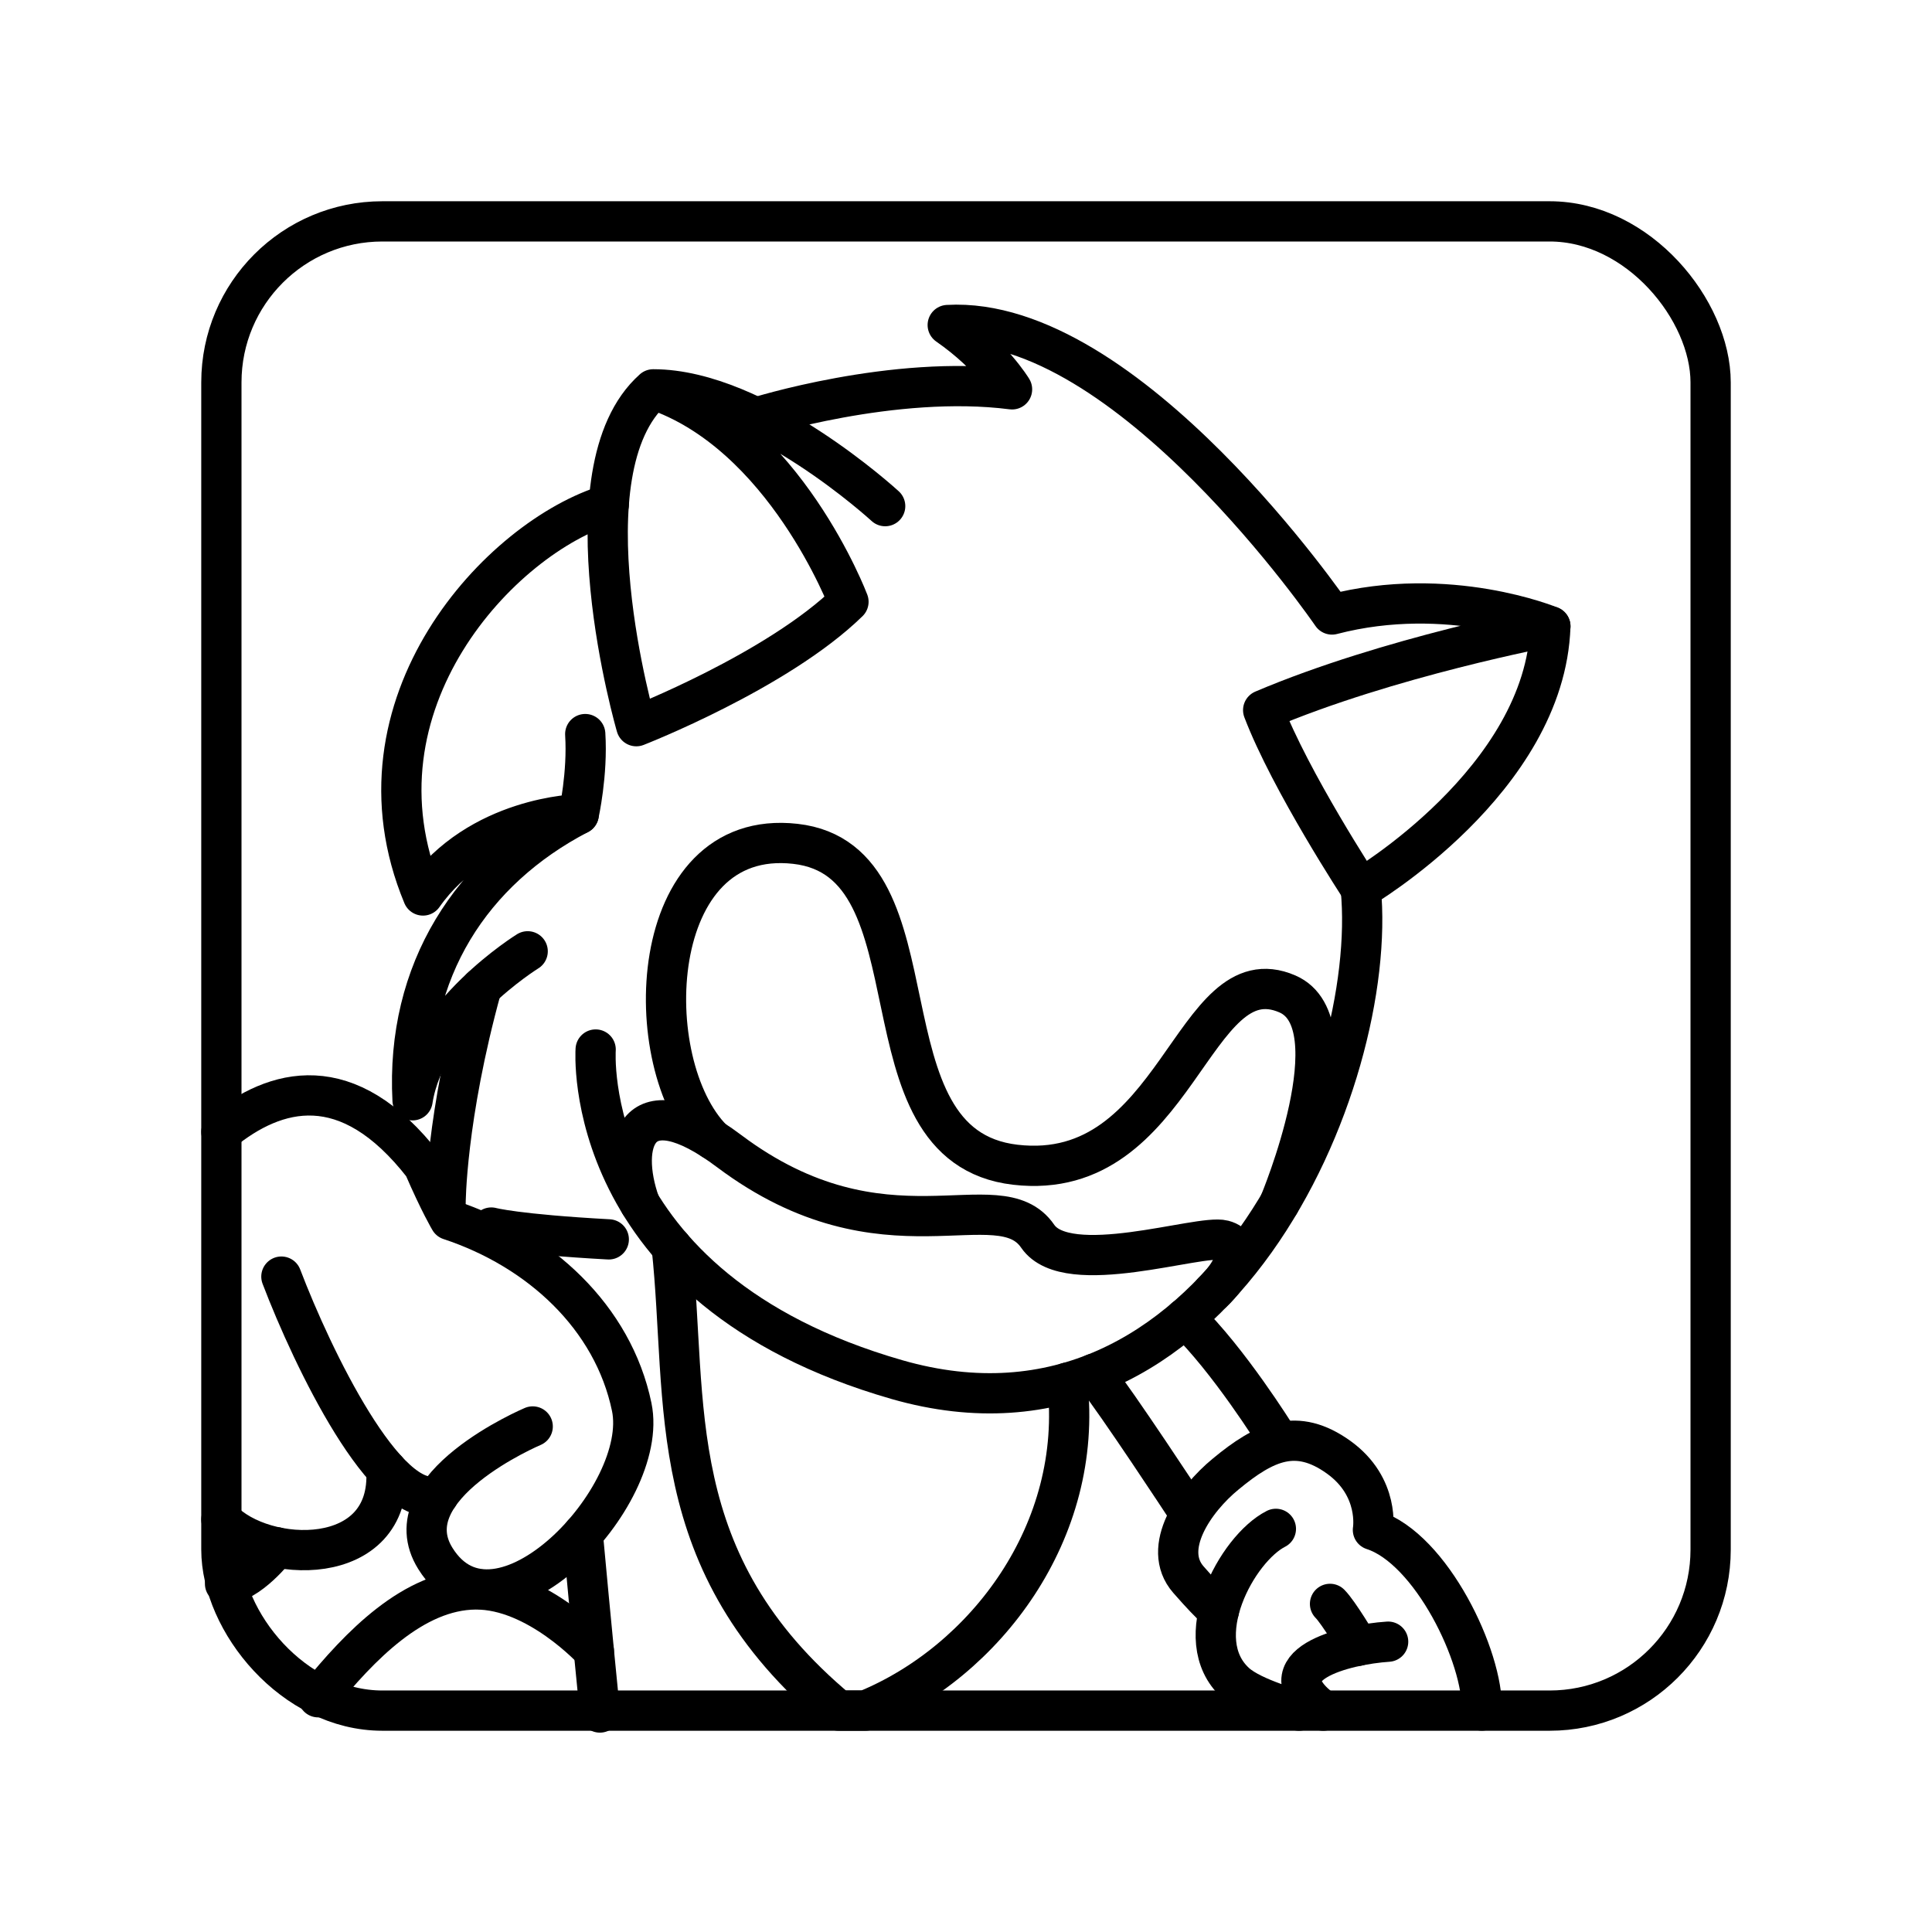 <?xml version="1.0" encoding="UTF-8"?><svg id="b" xmlns="http://www.w3.org/2000/svg" viewBox="0 0 48 48"><defs><style>.c{fill:none;stroke:#000;stroke-linecap:round;stroke-linejoin:round;}</style></defs><rect class="c" x="5.5" y="5.5" width="37" height="37" rx="4" ry="4"/><path class="c" d="M14.799,26.075s-.421,5.93,7.486,8.201c7.907,2.271,11.986-7.402,11.523-12.196,0,0,4.584-2.692,4.71-6.519,0,0-2.523-1.051-5.425-.294,0,0-5.089-7.444-9.547-7.192,1.093.757,1.598,1.598,1.598,1.598-2.944-.379-6.364.703-6.364.703"/><path class="c" d="M15.125,12.532c-2.681.8-6.592,4.963-4.616,9.716,1.388-1.977,3.869-2.019,3.869-2.019-2.664,1.388-4.297,3.89-4.128,7.107.336-2.145,2.86-3.701,2.86-3.701"/><path class="c" d="M11.07,29.902s0-2.124.896-5.371"/><path class="c" d="M15.898,29.902c-.531-1.486-.093-3.037,2.216-1.304,3.876,2.909,6.694.694,7.668,2.117.734,1.071,4.023-.056,4.612.098s.207.845-.264,1.29"/><path class="c" d="M17.703,28.311c-1.867-1.879-1.671-7.767,2.058-7.346s1.43,7.507,5.467,7.973,4.385-5.272,6.757-4.244c1.682.729-.199,5.208-.199,5.208"/><path class="c" d="M16.229,9.673c3.268,1.088,4.851,5.278,4.851,5.278-1.766,1.724-5.271,3.091-5.271,3.091,0,0-1.851-6.351.421-8.369,2.607,0,5.762,2.902,5.762,2.902"/><path class="c" d="M38.519,15.561s-4.023.757-7.136,2.082c.673,1.766,2.425,4.437,2.425,4.437"/><path class="c" d="M14.54,18.238c.063.988-.161,1.991-.161,1.991"/><path class="c" d="M16.688,30.979c.418,3.872-.282,7.837,4.147,11.521h.665c2.986-1.215,5.431-4.462,5.018-8.148"/><path class="c" d="M29.448,32.747c1.073,1.031,2.251,2.924,2.251,2.924"/><path class="c" d="M27.179,34.13c.587.741,2.269,3.307,2.269,3.307"/><path class="c" d="M15.125,30.792c-2.309-.126-2.919-.294-2.919-.294"/><path class="c" d="M5.5,28.122c1.343-1.093,3.131-1.598,5.023.841.4.925.652,1.346.652,1.346,2.229.736,4.057,2.418,4.52,4.647s-3.35,6.214-4.878,3.764c-1.115-1.787,2.418-3.28,2.418-3.28"/><path class="c" d="M6.991,31.717c.778,2.04,2.609,5.832,3.901,5.439"/><path class="c" d="M5.5,37.752c1.049,1.115,4.248,1.238,4.099-1.242"/><path class="c" d="M5.591,39.348c.579.002,1.282-.906,1.282-.906"/><path class="c" d="M30.285,40.01s-.072.02-.759-.765.154-1.991.925-2.622c.981-.813,1.766-1.164,2.804-.421s.855,1.808.855,1.808c1.444.463,2.748,3.159,2.706,4.488"/><path class="c" d="M31.699,37.984c-.967.491-2.192,2.741-1.004,3.827.429.393,1.579.689,1.579.689"/><path class="c" d="M34.488,40.787c-1.065.07-3.14.579-1.612,1.713"/><path class="c" d="M33.044,39.848c.211.21.704,1.039.704,1.039"/><path class="c" d="M14.479,38.113c.194,2.121.425,4.434.425,4.434"/><path class="c" d="M7.905,42.168c1.036-1.281,2.373-2.666,3.908-2.679s2.941,1.529,2.941,1.529"/></svg>